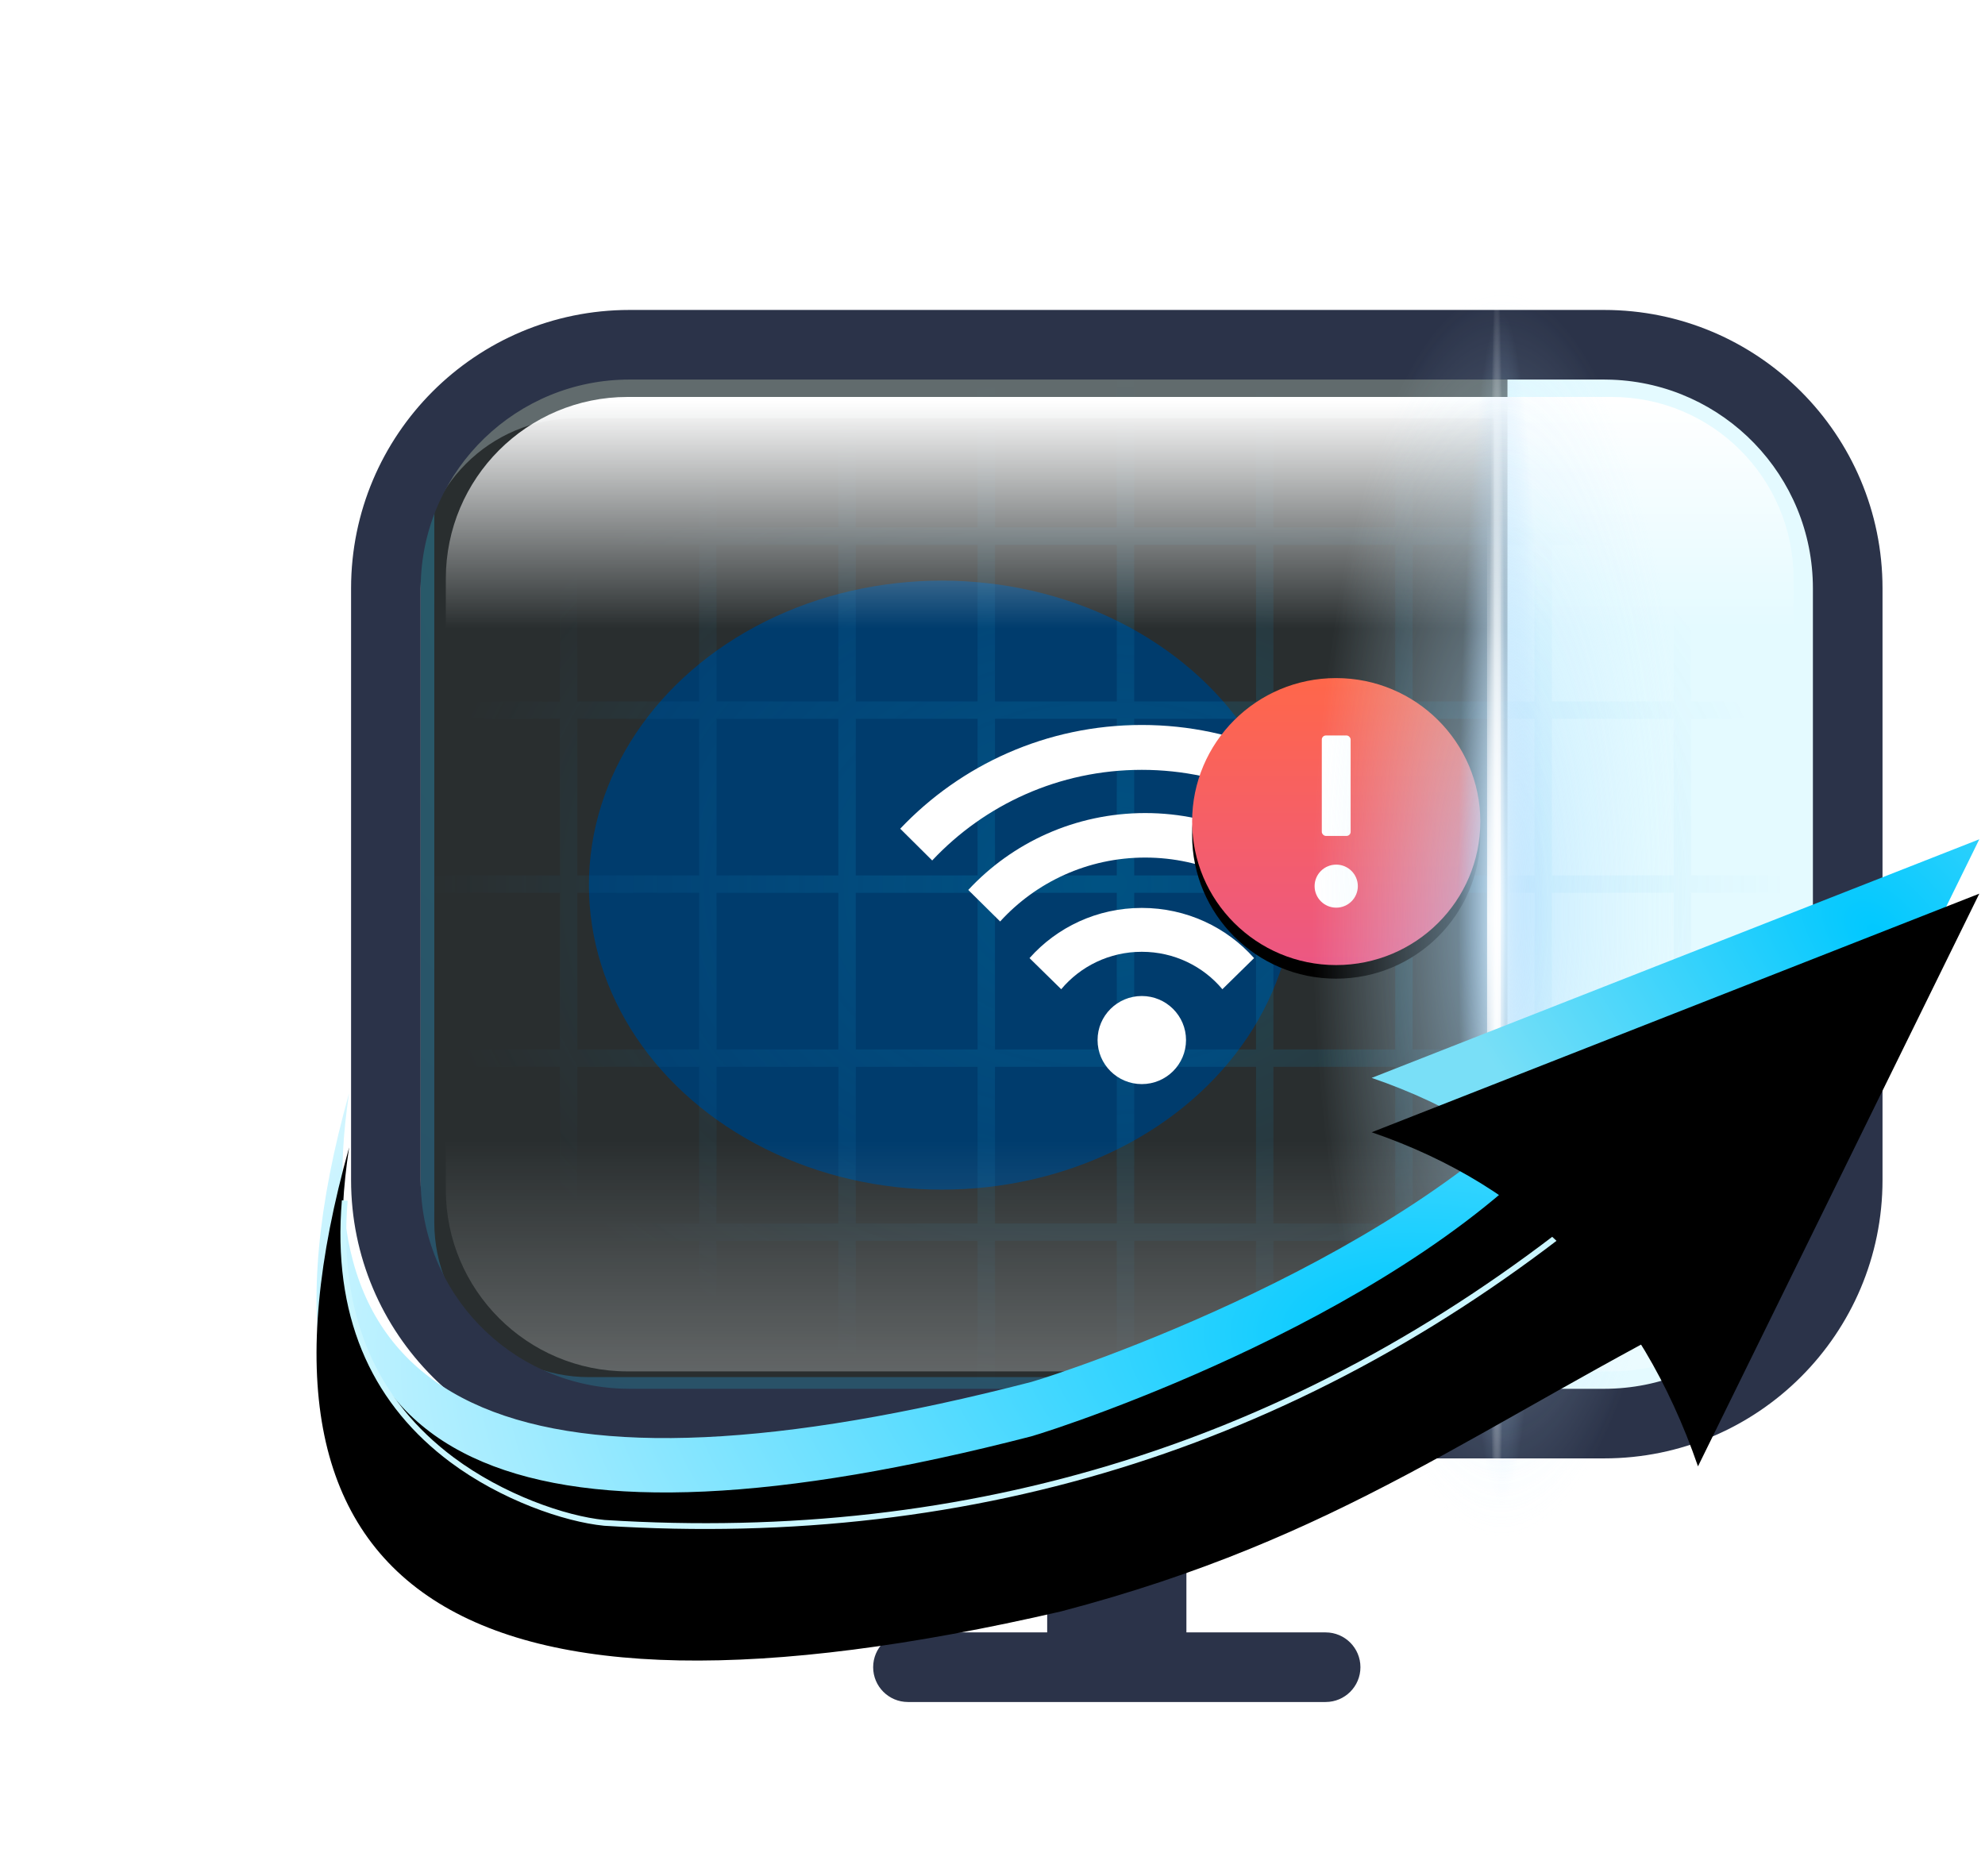<?xml version="1.0" encoding="UTF-8"?>
<svg width="146px" height="138px" viewBox="0 0 146 138" version="1.1" xmlns="http://www.w3.org/2000/svg" xmlns:xlink="http://www.w3.org/1999/xlink">
    <defs>
        <radialGradient cx="53.368%" cy="10.095%" fx="53.368%" fy="10.095%" r="100%" gradientTransform="translate(0.534,0.101),scale(0.944,1),rotate(90),translate(-0.534,-0.101)" id="radialGradient-1">
            <stop stop-color="#00D3F3" offset="0%"></stop>
            <stop stop-color="#008DEA" offset="100%"></stop>
        </radialGradient>
        <path d="M0,0 L67.556,0 C73.839,-1.1543104e-15 78.933,5.094 78.933,11.378 L78.933,63.147 C78.933,69.43 73.839,74.524 67.556,74.524 L0,74.524 L0,74.524 L0,0 Z" id="path-2"></path>
        <filter x="-1.9%" y="-2.0%" width="103.8%" height="104.0%" filterUnits="objectBoundingBox" id="filter-3">
            <feGaussianBlur stdDeviation="1" in="SourceAlpha" result="shadowBlurInner1"></feGaussianBlur>
            <feOffset dx="-1" dy="-1" in="shadowBlurInner1" result="shadowOffsetInner1"></feOffset>
            <feComposite in="shadowOffsetInner1" in2="SourceAlpha" operator="arithmetic" k2="-1" k3="1" result="shadowInnerInner1"></feComposite>
            <feColorMatrix values="0 0 0 0 0.584   0 0 0 0 0.881   0 0 0 0 0.99  0 0 0 1 0" type="matrix" in="shadowInnerInner1"></feColorMatrix>
        </filter>
        <filter x="-82.2%" y="-95.2%" width="264.4%" height="290.5%" filterUnits="objectBoundingBox" id="filter-4">
            <feGaussianBlur stdDeviation="14.222" in="SourceGraphic"></feGaussianBlur>
        </filter>
        <path d="M0,0 L67.556,0 C73.839,-1.1543104e-15 78.933,5.094 78.933,11.378 L78.933,63.147 C78.933,69.43 73.839,74.524 67.556,74.524 L0,74.524 L0,74.524 L0,0 Z" id="path-5"></path>
        <filter x="-2.5%" y="-2.7%" width="105.1%" height="105.4%" filterUnits="objectBoundingBox" id="filter-6">
            <feGaussianBlur stdDeviation="0.5" in="SourceAlpha" result="shadowBlurInner1"></feGaussianBlur>
            <feOffset dx="0" dy="3" in="shadowBlurInner1" result="shadowOffsetInner1"></feOffset>
            <feComposite in="shadowOffsetInner1" in2="SourceAlpha" operator="arithmetic" k2="-1" k3="1" result="shadowInnerInner1"></feComposite>
            <feColorMatrix values="0 0 0 0 0.779   0 0 0 0 0.941   0 0 0 0 1  0 0 0 1 0" type="matrix" in="shadowInnerInner1"></feColorMatrix>
        </filter>
        <radialGradient cx="48.635%" cy="50%" fx="48.635%" fy="50%" r="51.021%" gradientTransform="translate(0.486,0.5),scale(0.707,1),rotate(88.683),scale(1,1.332),translate(-0.486,-0.5)" id="radialGradient-7">
            <stop stop-color="#009ECE" stop-opacity="0.225" offset="0%"></stop>
            <stop stop-color="#23AAEE" stop-opacity="0" offset="100%"></stop>
        </radialGradient>
        <linearGradient x1="50%" y1="0%" x2="50%" y2="100%" id="linearGradient-8">
            <stop stop-color="#FF674A" offset="0%"></stop>
            <stop stop-color="#EC5783" offset="100%"></stop>
        </linearGradient>
        <path d="M10.589,0 C16.448,0 21.198,4.727 21.198,10.555 C21.198,16.384 16.448,21.111 10.589,21.111 C4.74,21.111 0,16.384 0,10.555 C0,4.727 4.74,0 10.589,0 Z" id="path-9"></path>
        <filter x="-9.4%" y="-4.7%" width="118.9%" height="118.9%" filterUnits="objectBoundingBox" id="filter-10">
            <feOffset dx="0" dy="1" in="SourceAlpha" result="shadowOffsetOuter1"></feOffset>
            <feGaussianBlur stdDeviation="0.5" in="shadowOffsetOuter1" result="shadowBlurOuter1"></feGaussianBlur>
            <feColorMatrix values="0 0 0 0 1   0 0 0 0 0.443   0 0 0 0 0.443  0 0 0 0.3 0" type="matrix" in="shadowBlurOuter1"></feColorMatrix>
        </filter>
        <linearGradient x1="50%" y1="0%" x2="50%" y2="24.524%" id="linearGradient-11">
            <stop stop-color="#FFFFFF" offset="0%"></stop>
            <stop stop-color="#FFFFFF" stop-opacity="0" offset="100%"></stop>
        </linearGradient>
        <radialGradient cx="50%" cy="50%" fx="50%" fy="50%" r="112.658%" gradientTransform="translate(0.5,0.5),scale(0.385,1),scale(1,0.305),translate(-0.5,-0.5)" id="radialGradient-12">
            <stop stop-color="#B1DFFF" offset="0%"></stop>
            <stop stop-color="#D4F1FE" stop-opacity="0" offset="100%"></stop>
        </radialGradient>
        <filter x="-2.5%" y="-6.6%" width="105.1%" height="113.2%" filterUnits="objectBoundingBox" id="filter-13">
            <feGaussianBlur stdDeviation="0.889" in="SourceGraphic"></feGaussianBlur>
        </filter>
        <radialGradient cx="50%" cy="50%" fx="50%" fy="50%" r="620.09%" gradientTransform="translate(0.5,0.5),scale(0.079,1),scale(1,0.072),translate(-0.5,-0.5)" id="radialGradient-14">
            <stop stop-color="#D8EFFD" offset="0%"></stop>
            <stop stop-color="#B3DCFF" stop-opacity="0" offset="100%"></stop>
        </radialGradient>
        <radialGradient cx="50%" cy="50%" fx="50%" fy="50%" r="1710.168%" gradientTransform="translate(0.5,0.5),scale(0.029,1),scale(1,0.013),translate(-0.5,-0.5)" id="radialGradient-15">
            <stop stop-color="#FFFFFF" stop-opacity="0.995" offset="0%"></stop>
            <stop stop-color="#FFFFFF" stop-opacity="0" offset="100%"></stop>
        </radialGradient>
        <linearGradient x1="0%" y1="50%" x2="99.213%" y2="50%" id="linearGradient-16">
            <stop stop-color="#FFFFFF" stop-opacity="0" offset="0%"></stop>
            <stop stop-color="#FFFFFF" stop-opacity="0.892" offset="49.798%"></stop>
            <stop stop-color="#FFFFFF" stop-opacity="0" offset="100%"></stop>
        </linearGradient>
        <radialGradient cx="77.689%" cy="43.187%" fx="77.689%" fy="43.187%" r="225.765%" gradientTransform="translate(0.777,0.432),scale(0.394,1),rotate(177.069),scale(1,0.506),translate(-0.777,-0.432)" id="radialGradient-17">
            <stop stop-color="#00C9FF" offset="0%"></stop>
            <stop stop-color="#F5FDFF" offset="100%"></stop>
        </radialGradient>
        <path d="M2.399,18.662 C-1.256,42.411 15.467,49.497 52.568,39.921 C54.942,39.245 80.628,30.835 92.274,16.913 C93.473,15.556 95.374,15.133 97.975,15.644 C102.273,24.289 104.265,28.992 103.952,29.752 C85.152,39.236 75.521,47.348 54.773,52.795 C10.615,63.001 -6.842,51.623 2.399,18.662 Z" id="path-18"></path>
        <filter x="-3.8%" y="-9.8%" width="107.7%" height="119.5%" filterUnits="objectBoundingBox" id="filter-19">
            <feGaussianBlur stdDeviation="2" in="SourceAlpha" result="shadowBlurInner1"></feGaussianBlur>
            <feOffset dx="0" dy="4" in="shadowBlurInner1" result="shadowOffsetInner1"></feOffset>
            <feComposite in="shadowOffsetInner1" in2="SourceAlpha" operator="arithmetic" k2="-1" k3="1" result="shadowInnerInner1"></feComposite>
            <feColorMatrix values="0 0 0 0 0.874   0 0 0 0 0.982   0 0 0 0 1  0 0 0 1 0" type="matrix" in="shadowInnerInner1"></feColorMatrix>
        </filter>
        <radialGradient cx="83.179%" cy="16.387%" fx="83.179%" fy="16.387%" r="67.053%" gradientTransform="translate(0.832,0.164),scale(0.943,1),rotate(136.2),scale(1,1.608),translate(-0.832,-0.164)" id="radialGradient-20">
            <stop stop-color="#00C8FF" offset="0%"></stop>
            <stop stop-color="#79DFF7" offset="100%"></stop>
        </radialGradient>
        <path d="M77.608,17.552 L122.3,0 C108.534,28.031 101.637,42.074 101.609,42.128 C97.338,29.76 89.338,21.568 77.608,17.552 Z" id="path-21"></path>
        <filter x="-9.0%" y="-9.5%" width="117.9%" height="119.0%" filterUnits="objectBoundingBox" id="filter-22">
            <feGaussianBlur stdDeviation="2" in="SourceAlpha" result="shadowBlurInner1"></feGaussianBlur>
            <feOffset dx="0" dy="4" in="shadowBlurInner1" result="shadowOffsetInner1"></feOffset>
            <feComposite in="shadowOffsetInner1" in2="SourceAlpha" operator="arithmetic" k2="-1" k3="1" result="shadowInnerInner1"></feComposite>
            <feColorMatrix values="0 0 0 0 0.874   0 0 0 0 0.982   0 0 0 0 1  0 0 0 1 0" type="matrix" in="shadowInnerInner1"></feColorMatrix>
        </filter>
    </defs>
    <g id="页面-1" stroke="none" stroke-width="1" fill="none" fill-rule="evenodd">
        <g id="应用迁移-网络中断" transform="translate(-878, -366)">
            <g id="应用窗口备份" transform="translate(590, 264)">
                <g id="椭圆形" transform="translate(10, 60)">
                    <g id="编组-5" transform="translate(124, 52)">
                        <g id="升级中插图" transform="translate(172, 0)">
                            <rect id="矩形" x="0" y="0" width="128" height="128"></rect>
                            <g id="编组-6">
                                <g id="电脑">
                                    <g>
                                        <rect id="矩形" x="0" y="0" width="128" height="128"></rect>
                                        <g id="编组-16" transform="translate(7.822, 12.8)">
                                            <path d="M22.613,2.133 L90.027,2.133 C101.337,2.133 110.507,11.303 110.507,22.613 L110.507,61.867 C110.507,73.177 101.337,82.347 90.027,82.347 L22.613,82.347 C11.303,82.347 2.133,73.177 2.133,61.867 L2.133,22.613 C2.133,11.303 11.303,2.133 22.613,2.133 Z" id="矩形" fill="#E4FAFF"></path>
                                            <g id="编组-4" transform="translate(44.587, 42.24) scale(-1, 1) translate(-44.587, -42.24) translate(5.12, 4.978)">
                                                <g id="矩形" opacity="0.572">
                                                    <use fill="url(#radialGradient-1)" fill-rule="evenodd" xlink:href="#path-2"></use>
                                                    <use fill="black" fill-opacity="1" filter="url(#filter-3)" xlink:href="#path-2"></use>
                                                </g>
                                                <ellipse id="椭圆形" fill="#008DFF" filter="url(#filter-4)" cx="40.604" cy="37.333" rx="25.956" ry="22.4"></ellipse>
                                                <g id="矩形" opacity="0.572" fill="black" fill-opacity="1">
                                                    <use filter="url(#filter-6)" xlink:href="#path-5"></use>
                                                </g>
                                            </g>
                                            <path d="M16.64,5.12 L16.64,15.997 L25.6,15.997 L25.6,5.12 L26.88,5.12 L26.88,15.997 L35.84,15.997 L35.84,5.12 L37.12,5.12 L37.12,15.997 L46.08,15.997 L46.08,5.12 L47.36,5.12 L47.36,15.997 L56.32,15.997 L56.32,5.12 L57.6,5.12 L57.6,15.997 L66.56,15.997 L66.56,5.12 L67.84,5.12 L67.84,15.997 L76.8,15.997 L76.8,5.12 L78.08,5.12 L78.08,15.997 L87.04,15.997 L87.04,5.12 L88.32,5.12 L88.32,15.997 L97.28,15.997 L97.28,5.12 L98.56,5.12 L98.56,15.997 L109.44,16 L109.44,17.28 L98.56,17.277 L98.56,28.797 L109.44,28.8 L109.44,30.08 L98.56,30.077 L98.56,41.597 L109.44,41.6 L109.44,42.88 L98.56,42.877 L98.56,54.397 L109.44,54.4 L109.44,55.68 L98.56,55.677 L98.56,67.197 L109.44,67.2 L109.44,68.48 L98.56,68.477 L98.56,79.36 L97.28,79.36 L97.28,68.477 L88.32,68.477 L88.32,79.36 L87.04,79.36 L87.04,68.477 L78.08,68.477 L78.08,79.36 L76.8,79.36 L76.8,68.477 L67.84,68.477 L67.84,79.36 L66.56,79.36 L66.56,68.477 L57.6,68.477 L57.6,79.36 L56.32,79.36 L56.32,68.477 L47.36,68.477 L47.36,79.36 L46.08,79.36 L46.08,68.477 L37.12,68.477 L37.12,79.36 L35.84,79.36 L35.84,68.477 L26.88,68.477 L26.88,79.36 L25.6,79.36 L25.6,68.477 L16.64,68.477 L16.64,79.36 L15.36,79.36 L15.36,68.477 L4.48,68.48 L4.48,67.2 L15.36,67.197 L15.36,55.677 L4.48,55.68 L4.48,54.4 L15.36,54.397 L15.36,42.877 L4.48,42.88 L4.48,41.6 L15.36,41.597 L15.36,30.077 L4.48,30.08 L4.48,28.8 L15.36,28.797 L15.36,17.277 L4.48,17.28 L4.48,16 L15.36,15.997 L15.36,5.12 L16.64,5.12 Z M76.8,55.677 L67.84,55.677 L67.84,67.197 L76.8,67.197 L76.8,55.677 Z M35.84,55.677 L26.88,55.677 L26.88,67.197 L35.84,67.197 L35.84,55.677 Z M25.6,55.677 L16.64,55.677 L16.64,67.197 L25.6,67.197 L25.6,55.677 Z M46.08,55.677 L37.12,55.677 L37.12,67.197 L46.08,67.197 L46.08,55.677 Z M66.56,55.677 L57.6,55.677 L57.6,67.197 L66.56,67.197 L66.56,55.677 Z M87.04,55.677 L78.08,55.677 L78.08,67.197 L87.04,67.197 L87.04,55.677 Z M56.32,55.677 L47.36,55.677 L47.36,67.197 L56.32,67.197 L56.32,55.677 Z M97.28,55.677 L88.32,55.677 L88.32,67.197 L97.28,67.197 L97.28,55.677 Z M87.04,42.877 L78.08,42.877 L78.08,54.397 L87.04,54.397 L87.04,42.877 Z M66.56,42.877 L57.6,42.877 L57.6,54.397 L66.56,54.397 L66.56,42.877 Z M46.08,42.877 L37.12,42.877 L37.12,54.397 L46.08,54.397 L46.08,42.877 Z M25.6,42.877 L16.64,42.877 L16.64,54.397 L25.6,54.397 L25.6,42.877 Z M35.84,42.877 L26.88,42.877 L26.88,54.397 L35.84,54.397 L35.84,42.877 Z M56.32,42.877 L47.36,42.877 L47.36,54.397 L56.32,54.397 L56.32,42.877 Z M76.8,42.877 L67.84,42.877 L67.84,54.397 L76.8,54.397 L76.8,42.877 Z M97.28,42.877 L88.32,42.877 L88.32,54.397 L97.28,54.397 L97.28,42.877 Z M87.04,30.077 L78.08,30.077 L78.08,41.597 L87.04,41.597 L87.04,30.077 Z M66.56,30.077 L57.6,30.077 L57.6,41.597 L66.56,41.597 L66.56,30.077 Z M46.08,30.077 L37.12,30.077 L37.12,41.597 L46.08,41.597 L46.08,30.077 Z M25.6,30.077 L16.64,30.077 L16.64,41.597 L25.6,41.597 L25.6,30.077 Z M35.84,30.077 L26.88,30.077 L26.88,41.597 L35.84,41.597 L35.84,30.077 Z M56.32,30.077 L47.36,30.077 L47.36,41.597 L56.32,41.597 L56.32,30.077 Z M76.8,30.077 L67.84,30.077 L67.84,41.597 L76.8,41.597 L76.8,30.077 Z M97.28,30.077 L88.32,30.077 L88.32,41.597 L97.28,41.597 L97.28,30.077 Z M87.04,17.277 L78.08,17.277 L78.08,28.797 L87.04,28.797 L87.04,17.277 Z M66.56,17.277 L57.6,17.277 L57.6,28.797 L66.56,28.797 L66.56,17.277 Z M46.08,17.277 L37.12,17.277 L37.12,28.797 L46.08,28.797 L46.08,17.277 Z M25.6,17.277 L16.64,17.277 L16.64,28.797 L25.6,28.797 L25.6,17.277 Z M35.84,17.277 L26.88,17.277 L26.88,28.797 L35.84,28.797 L35.84,17.277 Z M56.32,17.277 L47.36,17.277 L47.36,28.797 L56.32,28.797 L56.32,17.277 Z M76.8,17.277 L67.84,17.277 L67.84,28.797 L76.8,28.797 L76.8,17.277 Z M97.28,17.277 L88.32,17.277 L88.32,28.797 L97.28,28.797 L97.28,17.277 Z" id="形状" fill="url(#radialGradient-7)"></path>
                                            <path d="M92.16,0 C103.471,0 112.64,9.169 112.64,20.48 L112.64,64 C112.64,75.311 103.471,84.48 92.16,84.48 L61.44,84.48 L61.44,97.28 L51.2,97.28 L51.2,84.48 L20.48,84.48 C9.169,84.48 0,75.311 0,64 L0,20.48 C0,9.169 9.169,0 20.48,0 L92.16,0 Z M92.16,5.12 L20.48,5.12 C12.19,5.12 5.433,11.688 5.131,19.904 L5.12,20.48 L5.12,64 C5.12,72.29 11.688,79.047 19.904,79.349 L20.48,79.36 L92.16,79.36 C100.45,79.36 107.207,72.792 107.509,64.576 L107.52,64 L107.52,20.48 C107.52,12.19 100.952,5.433 92.736,5.131 L92.16,5.12 Z M40.96,97.28 L71.68,97.28 C73.094,97.28 74.24,98.426 74.24,99.84 C74.24,101.254 73.094,102.4 71.68,102.4 L40.96,102.4 C39.546,102.4 38.4,101.254 38.4,99.84 C38.4,98.426 39.546,97.28 40.96,97.28 Z" id="形状结合" fill="#2B3349" fill-rule="nonzero"></path>
                                        </g>
                                        <g id="logo" transform="translate(41.813, 39.88)">
                                            <g id="编组" transform="translate(6.4, 0)">
                                                <path d="M17.768,23.387 C19.565,23.387 21.021,24.837 21.021,26.627 C21.021,28.416 19.565,29.867 17.768,29.867 C15.971,29.867 14.515,28.416 14.515,26.627 C14.515,24.837 15.971,23.387 17.768,23.387 Z M17.768,16.907 C21.063,16.907 24.018,18.336 26.026,20.599 L23.695,22.888 C22.289,21.207 20.156,20.134 17.768,20.134 C15.38,20.134 13.247,21.207 11.841,22.888 L9.51,20.599 C11.517,18.336 14.473,16.907 17.768,16.907 Z M18.018,9.929 C23.168,9.929 27.803,12.108 31.031,15.585 L28.687,17.904 C26.061,15.018 22.254,13.203 18.018,13.203 C13.783,13.203 9.976,15.018 7.349,17.904 L5.005,15.585 C8.233,12.108 12.868,9.929 18.018,9.929 Z M17.768,3.449 C24.773,3.449 31.089,6.382 35.536,11.08 L33.186,13.418 C29.341,9.316 23.856,6.75 17.768,6.75 C11.681,6.75 6.197,9.315 2.352,13.416 L0,11.08 C4.447,6.382 10.762,3.449 17.768,3.449 Z" id="形状结合" fill="#FFFFFF" fill-rule="nonzero"></path>
                                                <g id="warning" transform="translate(21.469, 0)">
                                                    <g id="Shape">
                                                        <use fill="black" fill-opacity="1" filter="url(#filter-10)" xlink:href="#path-9"></use>
                                                        <use fill="url(#linearGradient-8)" fill-rule="evenodd" xlink:href="#path-9"></use>
                                                    </g>
                                                    <rect id="矩形" fill="#FFFFFF" x="9.539" y="4.222" width="2.12" height="7.389" rx="0.3"></rect>
                                                    <ellipse id="椭圆形" fill="#FFFFFF" cx="10.599" cy="15.305" rx="1.59" ry="1.583"></ellipse>
                                                </g>
                                            </g>
                                        </g>
                                    </g>
                                    <path d="M28.16,19.2 L100.551,19.2 C107.935,19.2 113.92,25.185 113.92,32.569 L113.92,74.667 C113.92,82.05 107.935,88.036 100.551,88.036 L28.16,88.036 C20.777,88.036 14.791,82.05 14.791,74.667 L14.791,32.569 C14.791,25.185 20.777,19.2 28.16,19.2 Z" id="矩形" fill="url(#linearGradient-11)"></path>
                                    <path d="M28.16,22.044 L100.551,22.044 C107.935,22.044 113.92,28.03 113.92,35.413 L113.92,77.511 C113.92,84.895 107.935,90.88 100.551,90.88 L28.16,90.88 C20.777,90.88 14.791,84.895 14.791,77.511 L14.791,35.413 C14.791,28.03 20.777,22.044 28.16,22.044 Z" id="矩形" fill="url(#linearGradient-11)" opacity="0.261" transform="translate(64.356, 56.462) scale(1, -1) translate(-64.356, -56.462) "></path>
                                </g>
                                <g id="编组-3" transform="translate(92.444, 57.244) rotate(-90) translate(-92.444, -57.244) translate(39.822, 36.978)">
                                    <polygon id="矩形" fill="url(#radialGradient-12)" opacity="0.799" filter="url(#filter-13)" points="0 18.05 52.622 0 105.244 16.15 105.244 25.017 53.3 40.533 0 26.917"></polygon>
                                    <rect id="矩形备份-7" fill="url(#radialGradient-14)" x="8.178" y="16.711" width="89.6" height="7.111"></rect>
                                    <rect id="矩形备份-10" fill="url(#radialGradient-15)" opacity="0.953" x="2.844" y="18.489" width="98.844" height="2.844"></rect>
                                    <rect id="矩形备份-22" fill="url(#linearGradient-16)" opacity="0.953" x="22.756" y="19.2" width="59.733" height="1"></rect>
                                </g>
                                <g id="箭头" transform="translate(5.281, 51.738)">
                                    <g id="路径-6">
                                        <use fill="url(#radialGradient-17)" fill-rule="evenodd" xlink:href="#path-18"></use>
                                        <use fill="black" fill-opacity="1" filter="url(#filter-19)" xlink:href="#path-18"></use>
                                    </g>
                                    <path d="M1.865,26.556 L2.29,26.592 C1.577,35.153 4.538,41.328 10.089,45.473 C13.744,48.202 18.322,49.791 21.186,50.071 C48.18,51.778 72.133,44.272 93.057,27.551 L94.136,26.677 L94.406,27.008 C73.145,44.409 48.725,52.24 21.152,50.497 C18.207,50.208 13.556,48.594 9.834,45.815 C4.34,41.712 1.325,35.649 1.809,27.342 L1.865,26.556 Z" id="路径-7" fill="#CAF6FF" fill-rule="nonzero"></path>
                                    <g id="路径-5">
                                        <use fill="url(#radialGradient-20)" fill-rule="evenodd" xlink:href="#path-21"></use>
                                        <use fill="black" fill-opacity="1" filter="url(#filter-22)" xlink:href="#path-21"></use>
                                    </g>
                                </g>
                            </g>
                        </g>
                    </g>
                </g>
            </g>
        </g>
    </g>
</svg>